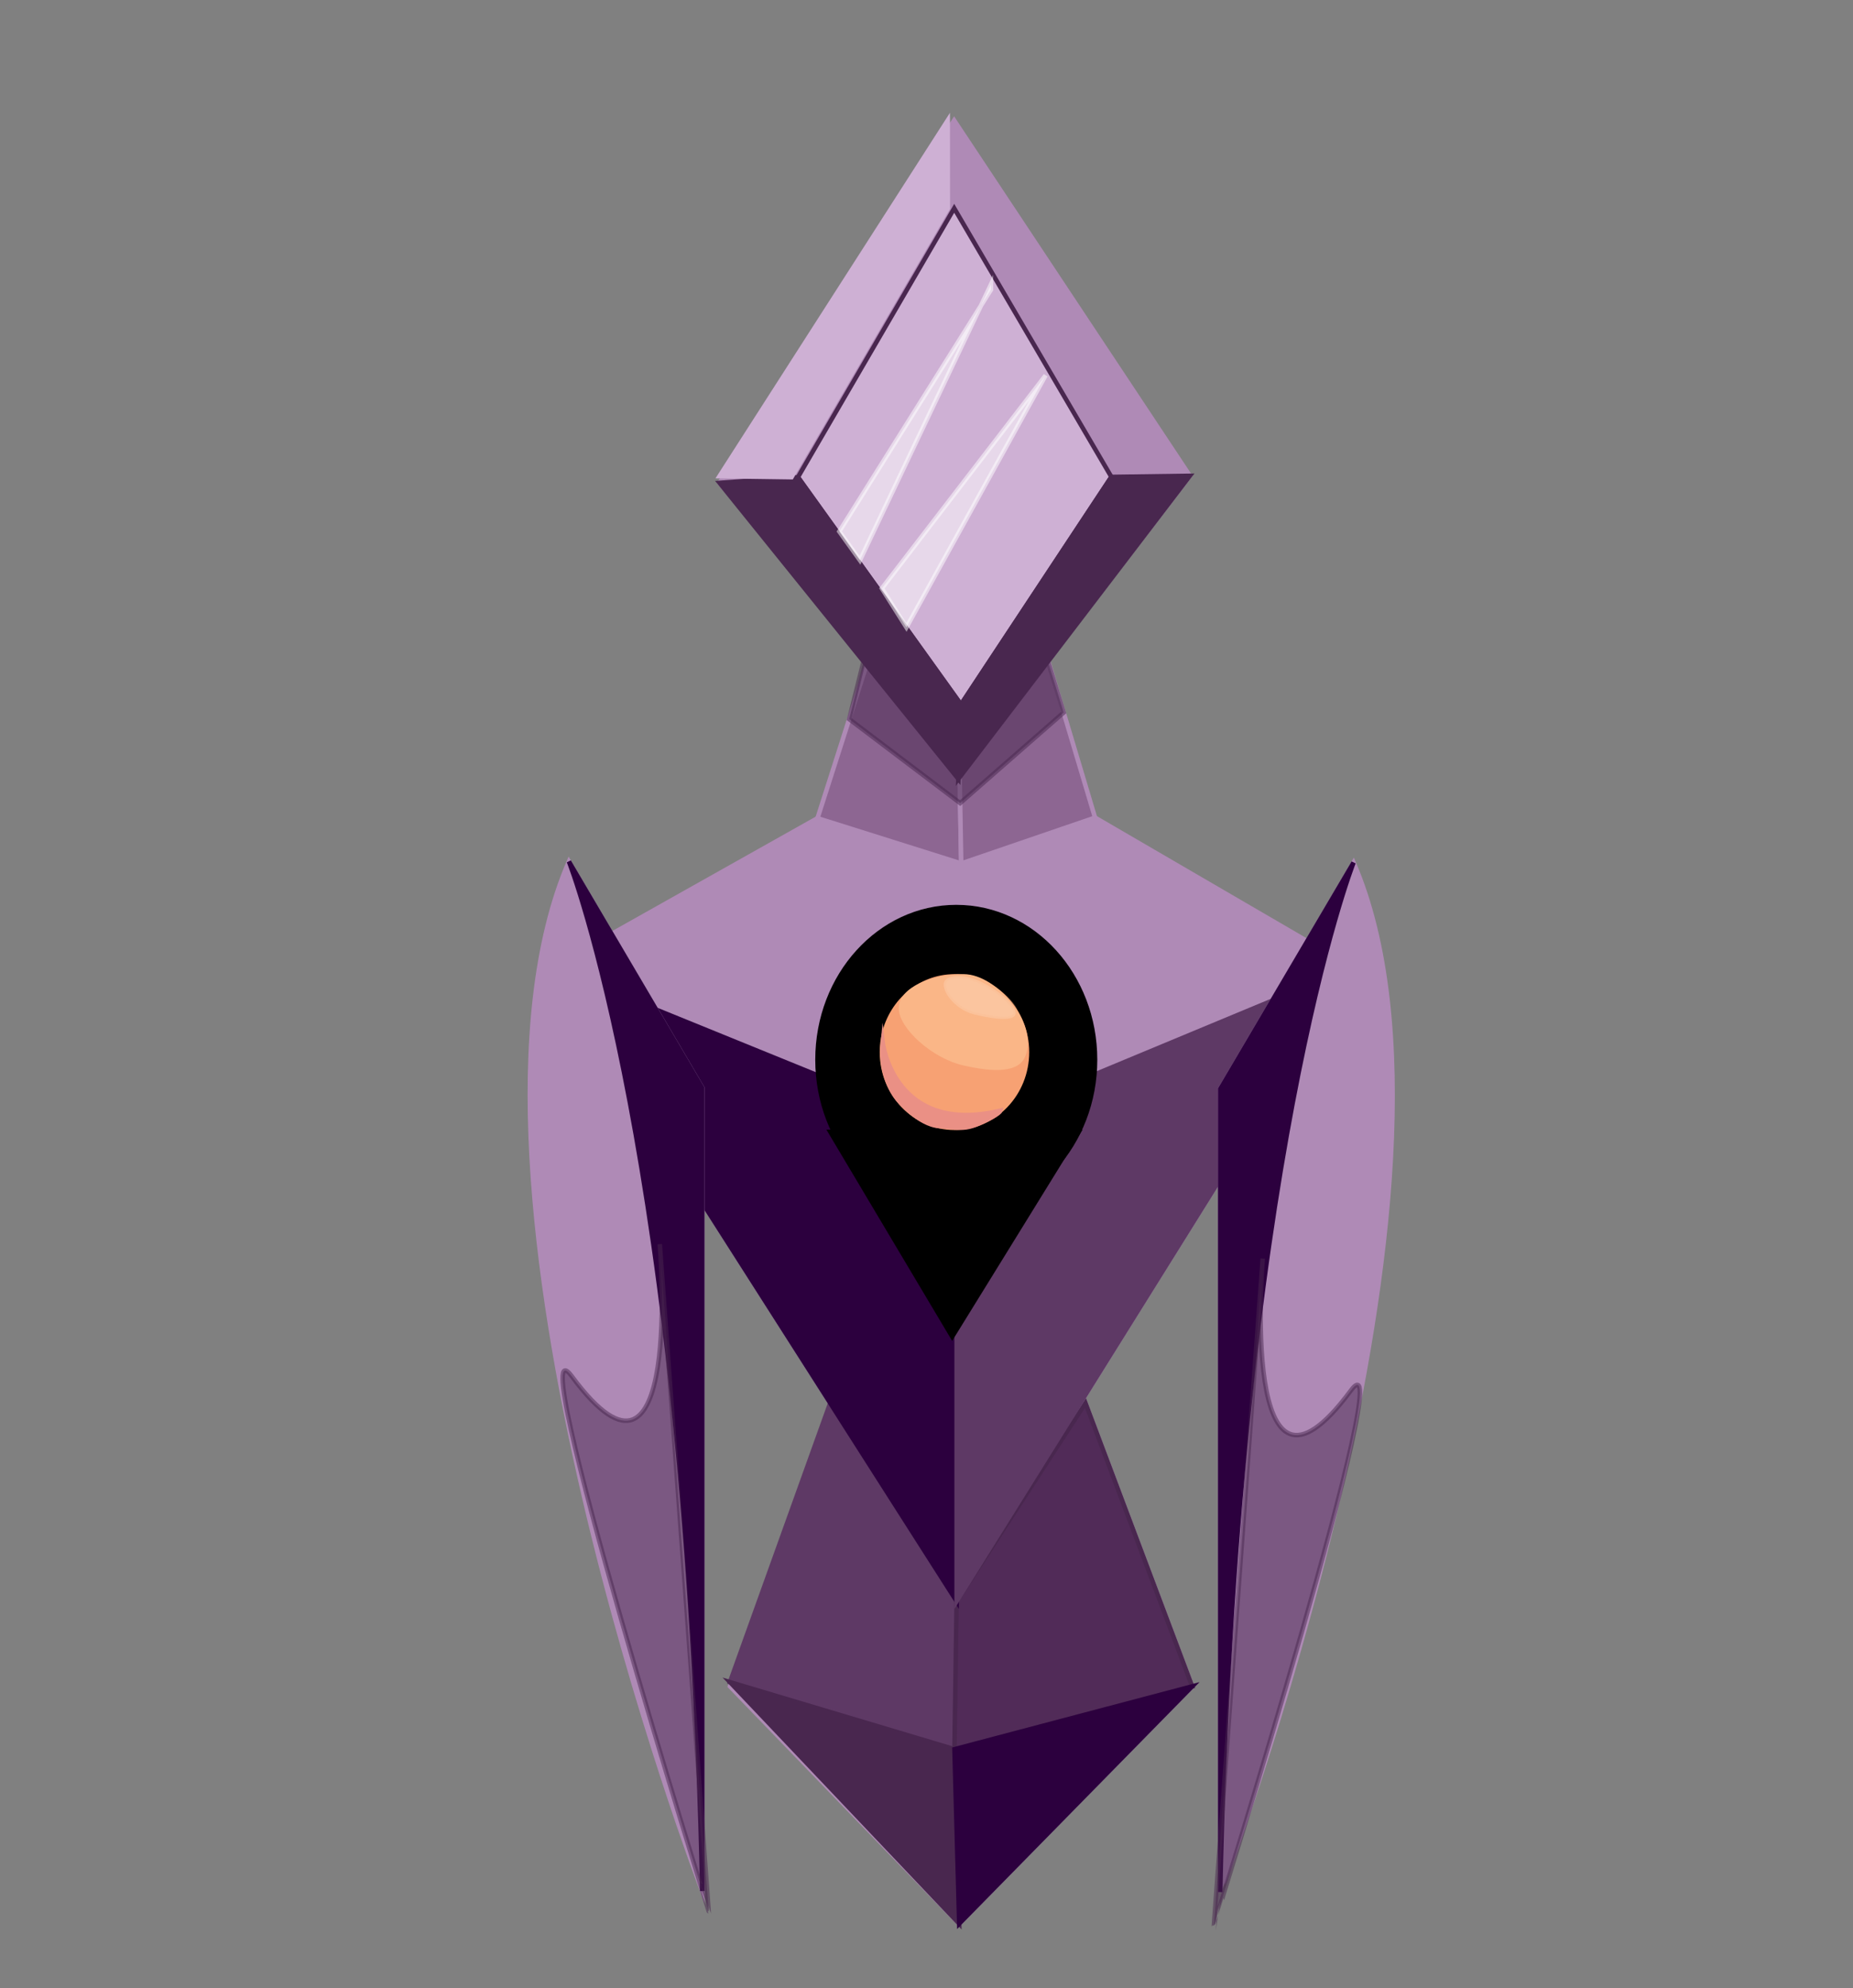 <?xml version="1.0" encoding="utf-8"?>
<!-- Generator: Adobe Illustrator 16.0.3, SVG Export Plug-In . SVG Version: 6.00 Build 0)  -->
<!DOCTYPE svg PUBLIC "-//W3C//DTD SVG 1.1//EN" "http://www.w3.org/Graphics/SVG/1.1/DTD/svg11.dtd">
<svg version="1.1" id="Layer_4" xmlns="http://www.w3.org/2000/svg" xmlns:xlink="http://www.w3.org/1999/xlink" x="0px" y="0px"
	 width="411px" height="441px" viewBox="0 0 411 441" enable-background="new 0 0 411 441" xml:space="preserve">
<rect x="0" y="0" width="411" height="441" fill="#808080" stroke="none"/>
<polygon fill="#AF8AB6" stroke="#AF8AB6" stroke-miterlimit="10" points="264.432,374.024 212.185,235.326 161.91,374.024 
	212.755,426.66 "/>
<polygon fill="#AF8AB6" stroke="#AF8AB6" stroke-miterlimit="10" points="299.921,214.552 212.185,355.137 122.478,214.552 
	212.755,163.802 "/>
<polygon fill="#5E3965" stroke="#5E3965" stroke-miterlimit="10" points="211.703,387.964 161.91,373.081 184.142,311.189 
	212.185,355.137 "/>
<polygon fill="#512B58" stroke="#49274F" stroke-miterlimit="10" points="264.432,374.024 211.703,387.964 212.185,355.137 
	240.763,311.189 "/>
<polygon fill="#49274F" stroke="#49274F" stroke-miterlimit="10" points="212.755,426.66 161.91,373.081 211.703,387.964 "/>
<polygon fill="#2C003E" stroke="#2C003E" stroke-miterlimit="10" points="264.432,374.024 211.703,387.964 212.755,426.66 "/>
<polygon fill="#2C003E" stroke="#2C003E" stroke-miterlimit="10" points="122.478,214.552 212.185,251.043 212.185,355.137 "/>
<polygon fill="#5E3965" stroke="#5E3965" stroke-miterlimit="10" points="299.921,214.552 212.185,251.043 212.185,355.137 "/>
<polygon stroke="#000000" stroke-miterlimit="10" points="184.176,251.043 211.2,296.436 239.231,251.043 "/>
<polygon fill="#8D6692" stroke="#AF8AB6" stroke-miterlimit="10" points="195.247,137.952 181.326,181.471 213.203,191.512 
	212.625,159.494 "/>
<polygon fill="#8D6692" stroke="#AF8AB6" stroke-miterlimit="10" points="242.882,181.342 213.203,191.512 212.625,159.494 
	229.92,137.952 "/>
<ellipse stroke="#000000" stroke-miterlimit="10" cx="212.104" cy="235.044" rx="30.778" ry="33.858"/>
<path fill="#8D6692" stroke="#AF8AB6" stroke-miterlimit="10" d="M303.092,163.802"/>
<polygon opacity="0.5" fill="#49274F" stroke="#49274F" stroke-miterlimit="10" points="212.961,178.117 188.355,159.494 
	193.71,137.952 212.625,159.494 229.766,137.952 235.919,158.034 "/>
<path fill="#49274F" stroke="#49274F" stroke-miterlimit="10" d="M561.5,252.712"/>
<path fill="#F7A173" stroke="#F7A173" stroke-miterlimit="10" d="M227.783,233.346c0,9.271-7.2,16.787-16.08,16.787
	s-16.08-7.516-16.08-16.787c0-1.041,0.09-2.059,0.264-3.047c1.373-7.817,7.932-13.741,15.816-13.741
	C220.583,216.558,227.783,224.074,227.783,233.346z"/>
<path fill="#EA9085" stroke="#EA9085" stroke-miterlimit="10" d="M221.889,246.336c-23.487,5.613-26.071-14.94-26.071-14.94
	c-0.759,7.97,3.378,12.501,3.378,12.501s4.538,5.508,9.076,5.852c4.538,0.344,5.61,0.93,9.536-0.869
	C221.733,247.081,221.889,246.336,221.889,246.336z"/>
<path fill="#FAB687" stroke="#FAB687" stroke-miterlimit="10" d="M226.908,234.194c-1.599,3.727-8.359,2.712-13.159,1.61
	c-6.855-1.574-13.908-8.112-13.908-12.209c0-4.098,6.896-7.037,13.908-7.037S229.854,227.326,226.908,234.194z"/>
<path opacity="0.2" fill="#FFFFFF" stroke="#FAB687" stroke-miterlimit="10" d="M225.262,224.51c0.372,2.562-6.553,1.166-9.34,0.442
	c-3.544-0.921-6.607-4.278-6.607-6.614c0-2.335,4.626-2.346,8.121-0.681C220.65,219.188,224.926,222.202,225.262,224.51z"/>
<g>
	<path fill="#AF8AB6" stroke="#AF8AB6" stroke-miterlimit="10" d="M300.222,191.312l-29.572,50.21v178.124
		C270.649,419.646,330.782,262.077,300.222,191.312z"/>
	<path fill="#2C003E" stroke="#2C003E" stroke-miterlimit="10" d="M270.649,419.646c3.376-162.039,29.572-228.334,29.572-228.334
		l-29.572,50.21V419.646z"/>
	<path opacity="0.5" fill="#49274F" stroke="#49274F" stroke-miterlimit="10" d="M299.595,308.435
		c-24.802,33.562-19.514-29.301-19.514-29.301l-10.843,147.933C269.238,427.066,311.238,292.679,299.595,308.435z"/>
</g>
<g>
	<path fill="#AF8AB6" stroke="#AF8AB6" stroke-miterlimit="10" d="M126.186,191.079l29.574,50.21v178.124
		C155.76,419.413,95.627,261.844,126.186,191.079z"/>
	<path fill="#2C003E" stroke="#2C003E" stroke-miterlimit="10" d="M155.76,419.413c-3.378-162.039-29.574-228.334-29.574-228.334
		l29.574,50.21V419.413z"/>
	<path opacity="0.5" fill="#49274F" stroke="#49274F" stroke-miterlimit="10" d="M126.829,305.246
		c24.802,33.562,19.513-29.301,19.513-29.301l10.844,147.934C157.185,423.879,115.185,289.49,126.829,305.246z"/>
</g>
<g>
	<polygon fill="#AF8AB6" stroke="#AF8AB6" stroke-miterlimit="10" points="263.916,105.533 213.534,171.271 159.595,107.097 
		211.631,26.707 	"/>
	<polygon fill="#CEB0D4" stroke="#49274F" stroke-miterlimit="10" points="246.504,105.776 213.142,156.241 176.986,105.834 
		211.646,46.2 	"/>
	<polygon fill="#49274F" stroke="#49274F" stroke-miterlimit="10" points="159.595,107.097 176.986,105.834 213.142,156.241 
		212.564,172.758 	"/>
	<polygon fill="#CEB0D4" stroke="#CEB0D4" stroke-miterlimit="10" points="210.207,26.707 210.222,46.2 175.56,105.834 
		159.595,105.608 	"/>
	<polygon fill="#49274F" stroke="#49274F" stroke-miterlimit="10" points="263.916,105.533 246.504,105.776 213.142,156.241 
		212.564,172.758 	"/>
	<polygon opacity="0.5" fill="#FFFFFF" stroke="#FFFFFF" stroke-miterlimit="10" points="219.81,64.23 186.155,117.878 
		190.736,124.264 219.792,63.117 	"/>
	<polygon opacity="0.5" fill="#FFFFFF" stroke="#FFFFFF" stroke-miterlimit="10" points="195.596,130.506 201.047,139.146 
		231.922,83.256 	"/>
</g>
</svg>
